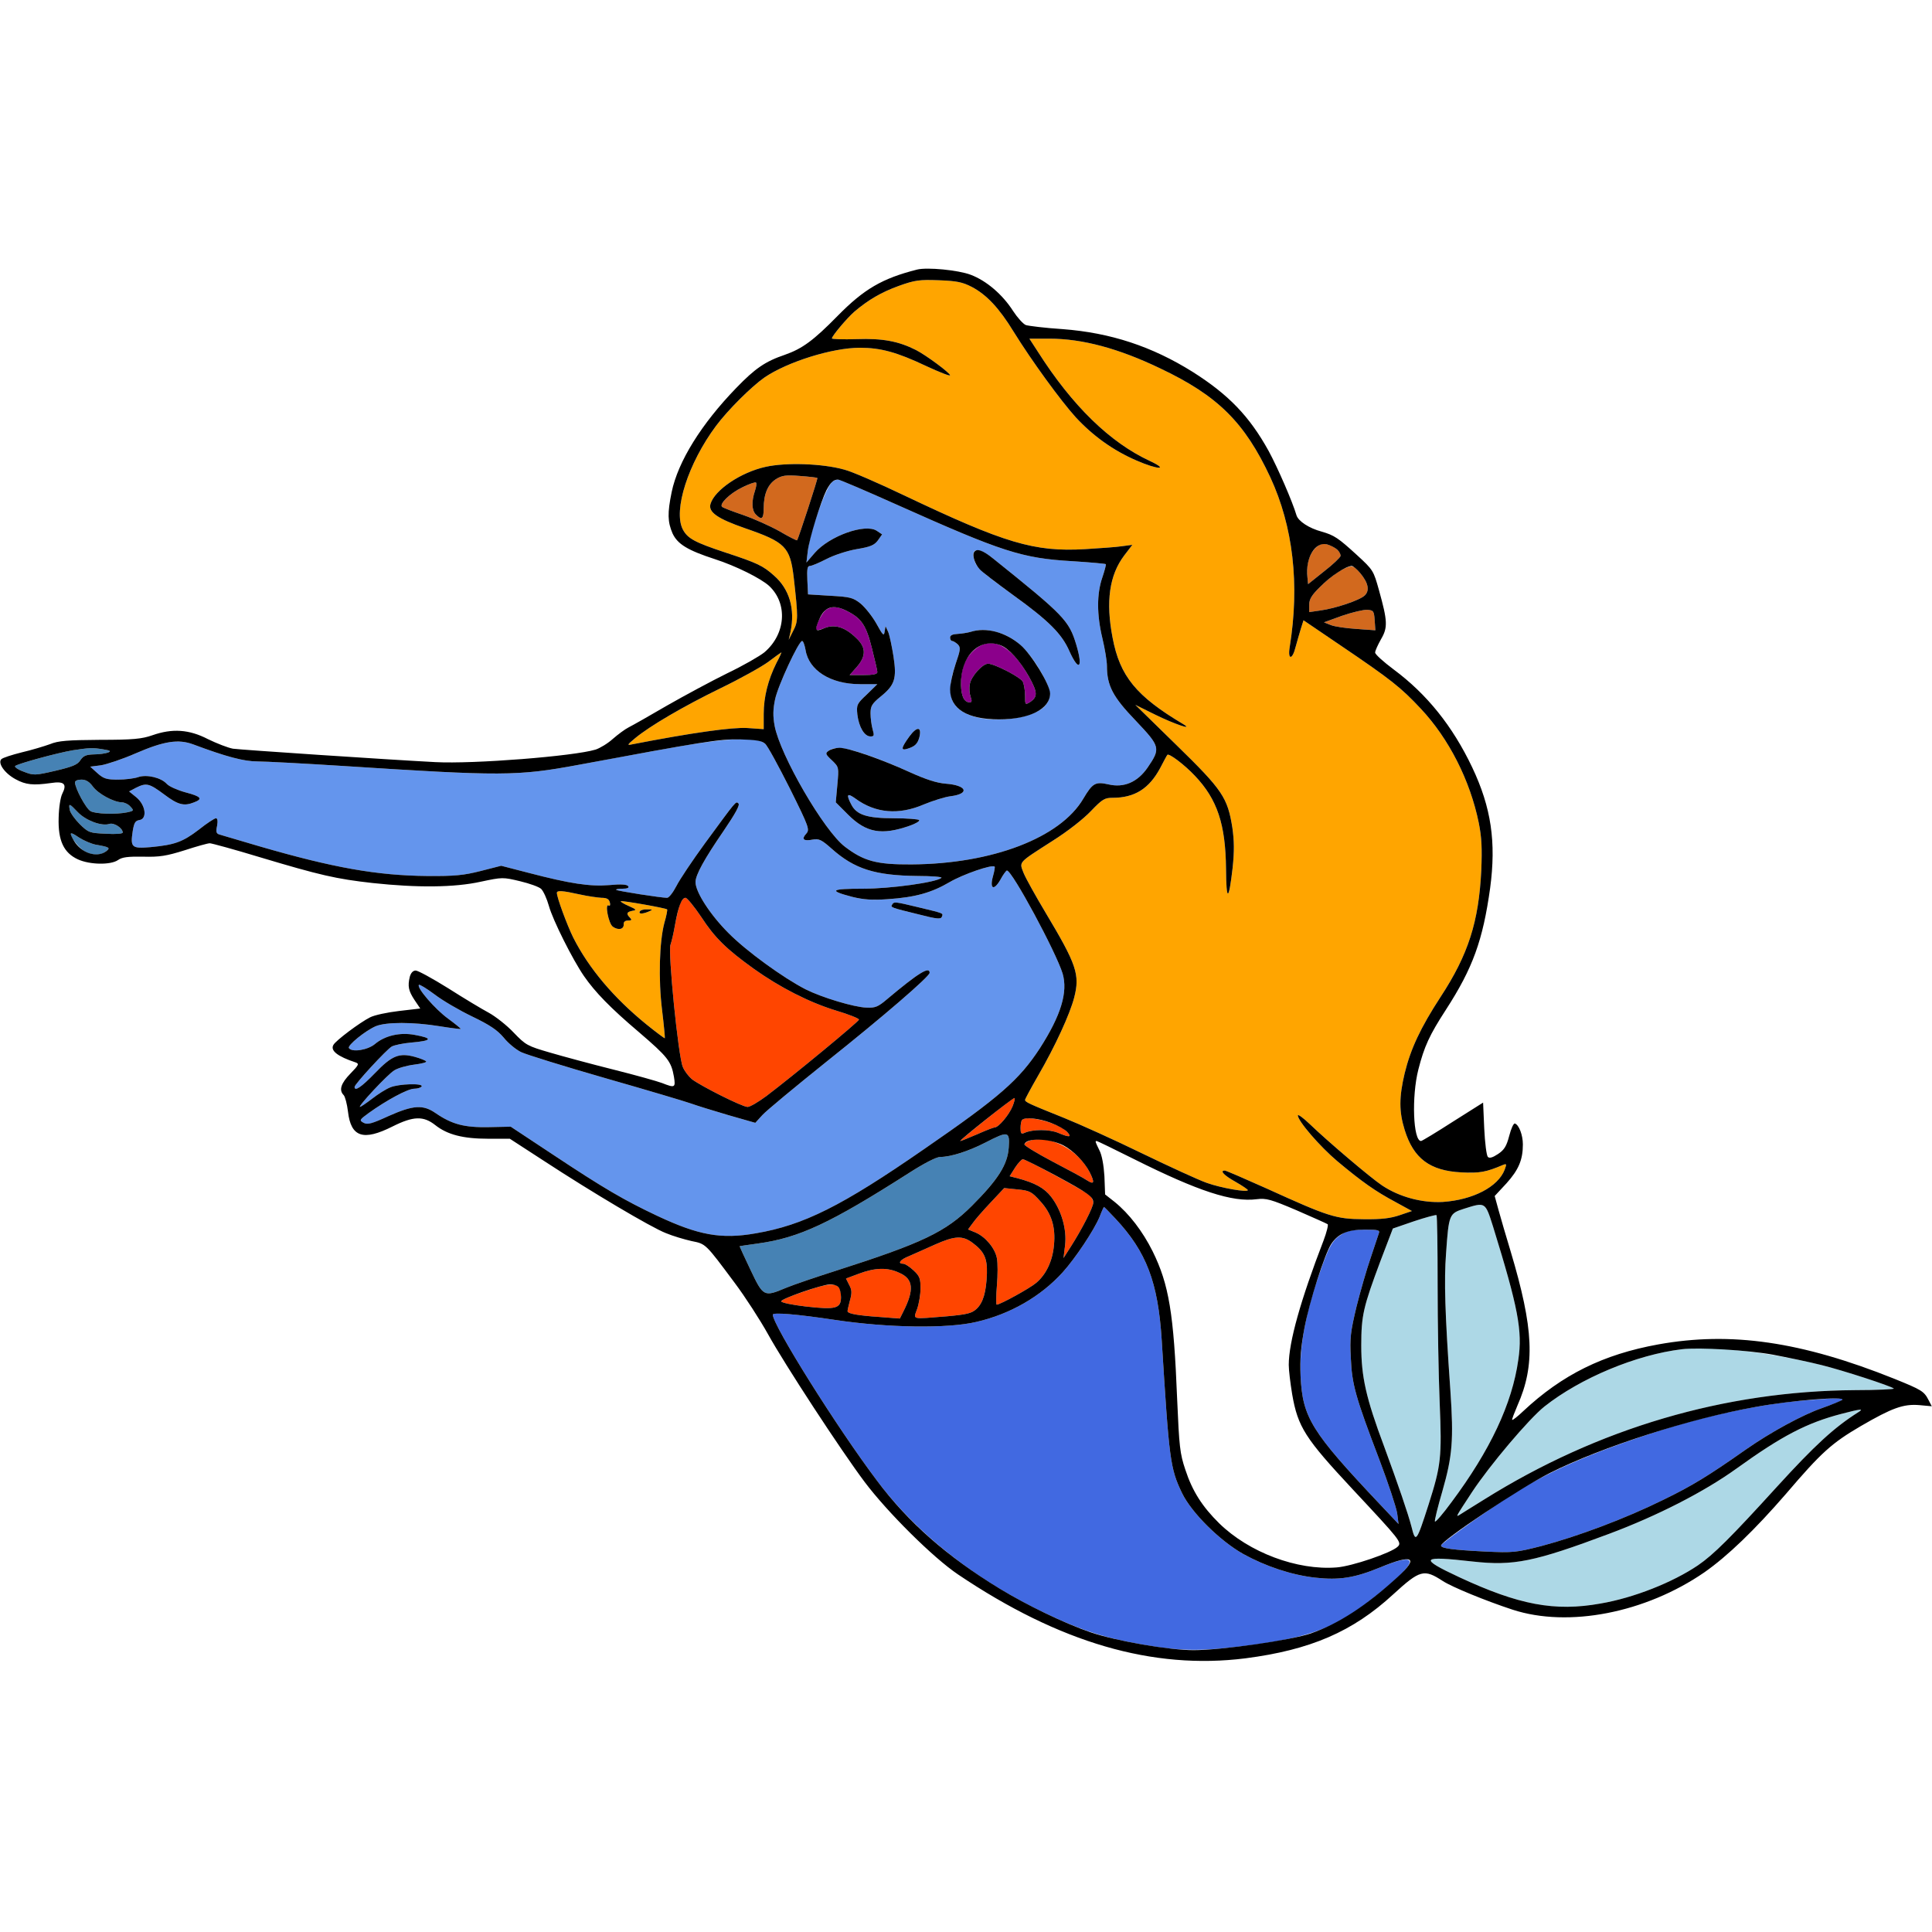 <?xml version="1.0" encoding="utf-8"?>
<!-- Generator: Adobe Illustrator 21.0.0, SVG Export Plug-In . SVG Version: 6.00 Build 0)  -->
<svg version="1.1" baseProfile="tiny"
	 id="svg76" inkscape:version="0.92.2 5c3e80d, 2017-08-06" sodipodi:docname="57 #20700.svg" xmlns:cc="http://creativecommons.org/ns#" xmlns:dc="http://purl.org/dc/elements/1.1/" xmlns:inkscape="http://www.inkscape.org/namespaces/inkscape" xmlns:rdf="http://www.w3.org/1999/02/22-rdf-syntax-ns#" xmlns:sodipodi="http://sodipodi.sourceforge.net/DTD/sodipodi-0.dtd" xmlns:svg="http://www.w3.org/2000/svg"
	 xmlns="http://www.w3.org/2000/svg" xmlns:xlink="http://www.w3.org/1999/xlink" x="0px" y="0px" viewBox="0 0 850 850"
	 xml:space="preserve">
<sodipodi:namedview  bordercolor="#666666" borderopacity="1" gridtolerance="10" guidetolerance="10" id="namedview78" inkscape:current-layer="svg76" inkscape:cx="1008.0212" inkscape:cy="640.11716" inkscape:pageopacity="0" inkscape:pageshadow="2" inkscape:window-height="978" inkscape:window-maximized="1" inkscape:window-width="1920" inkscape:window-x="0" inkscape:window-y="1" inkscape:zoom="0.41647059" objecttolerance="10" pagecolor="#ffffff" showgrid="false">
	</sodipodi:namedview>
<g id="g74" transform="translate(0,0) scale(1,1)">
	<path id="path4" fill="none" d="M0,0h425h425v309.1v309.2l-2.3-3.4c-2.4-3.5-7.8-6.2-27.7-13.4c-39.7-14.5-74.8-16.2-109-5.3
		c-14.5,4.6-28.2,12.9-40.9,24.7c-2.4,2.3-4.6,4-4.8,3.8s0.9-3,2.3-6.3c7.9-17.8,7.2-33.8-3-67.9c-2-6.6-4.4-14.8-5.3-18.1l-1.7-6.2
		l5.2-5.6c5.3-5.9,7.2-10.3,7.2-17.1c0-4.1-1.7-8.6-3.5-9.2c-0.6-0.2-1.7,2.3-2.5,5.4c-1.2,4.6-2.2,6.2-4.9,8
		c-2.4,1.6-3.8,2-4.5,1.3c-0.6-0.6-1.3-6.2-1.6-12.5l-0.5-11.4l-13.3,8.4c-7.3,4.7-13.6,8.5-14,8.5c-3.5,0-4.2-19.6-1.2-31.4
		c2.6-10.2,4.9-15.2,12.1-26.3c11.9-18.4,16.3-30.6,19.5-53.6c2.7-20.2,0.5-35.4-7.9-53.1c-8.6-18.1-19.9-32.2-34.6-43.1
		c-4.4-3.3-8.1-6.6-8.1-7.4s1.2-3.4,2.6-5.9c3-5.1,2.9-7.9-0.9-21.5c-2.4-8.6-2.5-8.9-9.7-15.5c-8.3-7.6-10-8.7-15.5-10.3
		c-5.6-1.5-10.3-4.6-11.1-7.2c-1.8-6.1-8.3-21-12.2-28.2c-8.5-15.4-17.7-24.9-33.5-34.9c-17.9-11.2-36.1-17.2-57.2-18.8
		c-7.7-0.5-15-1.4-16.2-1.8c-1.2-0.5-3.7-3.3-5.6-6.2c-8-12.6-18.3-18.1-33.7-18.2c-16.8-0.2-28.8,5.5-43.5,20.4
		c-10.6,10.8-15.5,14.4-23.2,17.1c-8.6,2.9-13.1,6-21.4,14.6c-15.3,15.8-25.6,32.3-28.4,45.8c-1.9,9.3-1.8,13.1,0.4,18.2
		c2.2,4.7,6.6,7.4,18.6,11.3c9.3,3,20.3,8.5,23.9,11.8c8.3,7.8,7.3,21.2-2.1,29.2c-2.1,1.7-9.4,5.9-16.3,9.2
		c-6.9,3.4-18.8,9.8-26.5,14.2c-7.7,4.5-15.3,8.8-16.9,9.6s-4.7,3.1-7,5.1c-2.2,2-5.7,4.1-7.6,4.7c-9.5,2.9-53.7,6.4-70.5,5.5
		c-21.2-1.1-85.5-5.4-89-5.9c-2.2-0.4-7.1-2.3-11-4.2c-8.5-4.4-15.3-4.7-25.9-1.4c-6.2,2-8.3,2.2-19.5,1.6
		c-6.9-0.3-14.6-0.1-17.1,0.4c-4.5,1-21.1,5.5-26.3,7.1L0,333.8V166.9V0z"/>
	<path id="path6" fill="#FFA500" d="M413,123.3c7.9,0.3,10.4,0.8,14.5,2.9c6.5,3.4,12.1,9.3,18.5,19.8c8,12.9,20.7,30.3,27.3,37.6
		c7.6,8.2,16.5,14.6,26.7,19c9.4,4.1,14.6,4.3,5.9,0.2c-17.5-8.1-34.1-24.2-49.3-48.1l-3.7-5.7h8.8c14.5,0,30.5,4.3,48.8,13.1
		c25.3,12,37.1,23.7,48.4,47.9c10,21.6,13,47,8.5,74.8c-0.9,5.6,1.2,5.6,2.6-0.1c0.6-2.3,1.7-5.9,2.3-8l1.2-3.8l16.5,11.2
		c22,14.9,26.3,18.3,35.1,27.7c12.4,13.2,21.7,31.6,25.5,50.2c1.3,6.5,1.5,11.2,1.1,21c-1.1,22.5-5.7,37-17.9,55.6
		c-8.8,13.5-13.2,22.9-15.8,33.6c-2.5,10.5-2.5,16.9,0,24.9c3.9,12.6,11.1,18,25,18.7c8,0.4,10.8-0.1,18.3-3.3
		c1.6-0.6,1.6-0.4,0.7,2.1c-2.9,7.6-14,13.3-27.2,14.2c-9.2,0.5-19.2-2.2-26.8-7.3c-5.2-3.5-23.8-19.3-31.7-26.9
		c-2.9-2.8-5.3-4.5-5.3-3.9c0,2.5,9.8,13.8,17.4,20.2c10.9,9.1,16.7,13.2,25.5,17.9l7.3,4l-5.3,1.8c-4.1,1.4-8,1.9-15.9,1.8
		c-12.3-0.1-15.2-1-42.7-13.5c-9.6-4.3-17.9-7.9-18.4-7.9c-2.4,0-0.4,2.1,4.6,4.9c3,1.7,5.5,3.4,5.5,3.7c0,1.1-11.7-0.9-18.1-3.2
		c-3.7-1.3-16.5-7.2-28.5-13c-12.1-5.9-27.4-12.8-34.1-15.5c-15.4-6.2-17.3-7-17.3-8c0-0.4,2.6-5.2,5.7-10.6
		c7.6-13.1,14-27.1,15.9-34.4c2.6-10.1,1.1-14.5-12.6-37.4c-4.3-7.2-8.6-14.9-9.6-17.3c-2-5.2-2.8-4.3,12.6-14.2
		c6.7-4.2,13.8-9.8,17-13.2c5-5.2,6-5.8,9.5-5.8c9.7,0,16.1-4,21-13.2c1.5-2.9,2.9-5.5,3.1-5.7c0.7-0.8,7.5,4.3,12.1,9.2
		c9.9,10.4,13.5,21.4,13.7,40.9c0.1,14.7,1.2,14.5,2.9-0.3c0.8-7.5,0.7-12-0.1-17.7c-2.1-13.3-4.3-16.6-24.6-36.4l-18.1-17.7
		l8.7,4.3c8.1,4,17.3,7.2,12.4,4.2c-20.7-12.3-27.9-21.1-31.1-38c-3.1-16-1.4-27.6,5.1-36.2l3.6-4.7l-4.5,0.6
		c-2.5,0.4-9.8,0.9-16.3,1.3c-22.4,1.3-35.3-2.6-79.5-23.6c-11.3-5.4-23.2-10.6-26.5-11.4c-9.6-2.7-25.7-3.2-34.6-1.2
		c-10.9,2.4-22.4,10.2-24.2,16.3c-1.1,3.6,3.1,6.5,15.2,10.7c17.7,6.1,19.8,8.2,21.4,21.6c2,17.7,2,19.3-0.2,23.5l-2,4l0.8-3.5
		c2.1-10.1-0.5-18.9-7.3-24.8c-4.8-4.3-7.3-5.5-21.3-10.1c-13.6-4.5-16.7-6.2-18.8-10.2c-4.3-8.4,2.4-29.1,14.6-45.5
		c5.3-7.1,15.6-17.3,21.3-21.3c10.1-6.9,29.9-13.1,42-13.1c9.1,0,16.2,1.9,29.1,8c5.8,2.7,10.6,4.6,10.6,4.1c0-1-10.5-8.8-15-11.1
		c-7.7-3.9-14.7-5.2-26.1-4.8c-6,0.2-10.9,0-10.9-0.3c0-1.1,6.8-9.1,9.8-11.7c6.2-5.3,12.1-8.7,19.6-11.4
		C402.6,123.2,404.6,123,413,123.3z"/>
	<path id="path8" fill="#D2691E" d="M351.9,209.4c4.1,0.3,7.6,0.7,7.7,0.9c0.3,0.3-8.4,26.8-8.9,27.4c-0.2,0.2-3.7-1.6-7.8-4
		c-4.1-2.3-11.3-5.5-15.9-7.1c-4.7-1.6-8.9-3.2-9.3-3.6c-1.4-1.2,3.3-5.9,8.9-8.6c3-1.5,5.7-2.4,6-2.1c0.4,0.3,0.1,2-0.5,3.8
		c-1.5,4.5-1.4,8.5,0.5,10.3c2.5,2.6,3.4,1.9,3.4-2.8c0-6.2,1.8-10.5,5.4-12.8C344,209.2,345.6,208.9,351.9,209.4z"/>
	<path id="path10" fill="#6495ED" d="M368.7,211c0.7,0,12.4,5,26,11.1c46.3,20.7,54.8,23.5,77.1,24.8c7.9,0.5,14.5,1.1,14.7,1.3
		S486,251,485,254c-2.5,7.2-2.5,16.4,0,26.8c1.1,4.6,2,10,2,12.1c0,8.8,2.6,13.7,12.7,24.2c10.8,11.4,11,12.1,5.2,20.6
		c-4.4,6.4-10.4,9-17.2,7.4c-5.8-1.3-7-0.6-11.1,6.3c-10.1,17.2-40.1,28.7-75.6,28.9c-15.3,0.1-20.9-1.4-29.3-7.8
		c-9.2-7-28.5-40.3-30.9-53.2c-0.8-4.3-0.7-7.3,0.2-11.6c1.2-5.9,10.4-25.7,11.9-25.7c0.5,0,1.1,1.8,1.5,3.9
		c1.4,9,11,15.1,23.9,15.1h7.7l-4.6,4.5c-4.5,4.2-4.6,4.6-4.2,8.9c0.7,5.5,3.1,9.6,5.8,9.6c1.6,0,1.7-0.4,0.9-3.2
		c-0.5-1.8-0.9-4.9-0.9-7c0-3.1,0.6-4.2,4.4-7.3c6.3-5.1,7.2-7.9,5.7-17.7c-0.7-4.4-1.7-9.2-2.3-10.7l-1.2-2.6l-0.4,2.4
		c-0.3,2.1-0.8,1.6-3.6-3.5c-1.8-3.2-4.9-7.1-6.9-8.8c-3.4-2.7-4.6-3-13.5-3.5l-9.7-0.6l-0.3-6.3c-0.2-4.8,0-6.2,1.1-6.2
		c0.8,0,4.1-1.4,7.4-3.1c3.3-1.7,9.1-3.6,13.2-4.3c6-1,7.7-1.7,9.3-3.8l1.9-2.7l-2.4-1.6c-5.1-3.3-20.8,2.3-27.3,9.8l-3.6,4.2
		l0.6-5.1c1.1-9.2,8.2-28.8,11-30.6C367,211.4,368,211,368.7,211z M428.6,246.3c1,3.5,3,5.2,17.4,15.7
		c15.4,11.1,21.2,16.9,24.5,24.5c4.2,9.3,6.1,7.4,3-2.9c-3.2-10.6-5.3-12.8-36.6-37.9C430.6,240.7,426.9,240.9,428.6,246.3z
		 M427,278c-1.4,0.4-4,0.8-5.7,0.9c-2.2,0.1-3.3,0.6-3.3,1.6c0,0.8,0.4,1.5,0.9,1.5s1.6,0.7,2.5,1.5c1.3,1.4,1.2,2.3-1,8.7
		c-4.3,12.9-2.6,19,6.4,22.5c10.1,3.9,28.6,1.4,33.2-4.4c3-3.8,2.5-7-2.5-15.5c-5.1-8.7-10.7-14-17.3-16.2
		C435.3,276.9,431,276.7,427,278z M400.1,324c-3.7,5.1-3.9,6.4-0.8,5.4c3.2-1,4.4-2.1,5.2-5.1C405.6,319.6,403.4,319.5,400.1,324z
		 M364.6,330.3c-1.6,1.1-1.5,1.5,1.4,4.2c3.1,3,3.1,3,2.4,10.8l-0.7,7.7l5.4,5.4c8,8,14.8,9.2,27.1,4.9c2.6-0.9,4.5-2,4.2-2.5
		c-0.3-0.4-5.3-0.8-11.1-0.8c-11.9,0-16.5-1.5-18.8-6.1c-2.3-4.4-1.8-5.2,1.8-2.6c8.8,6.5,19.1,7.4,30.2,2.6
		c3.9-1.6,9.2-3.3,11.8-3.6c8.5-1.1,7.1-4.8-2.1-5.5c-4-0.3-8.7-1.8-16-5.1c-5.6-2.6-14.2-6.1-19.1-7.7
		C371.4,328.7,367.3,328.3,364.6,330.3z"/>
	<path id="path12" fill="#8B008B" d="M452.7,297.7c3.8,6.9,3.9,8.8,0.6,11.1c-2.3,1.4-2.3,1.4-2.3-2.7c0-2.3-0.5-5.1-1-6.2
		c-1.1-2-12.5-7.9-15.3-7.9c-2.4,0-7.4,5.5-8,8.9c-0.4,1.7-0.2,4.2,0.3,5.6c0.7,1.9,0.6,2.5-0.4,2.5c-2.4,0-3.7-2.7-3.8-7.7
		c-0.2-6.7,1.7-11.7,5.8-15.3C436.1,279.4,444.7,283.6,452.7,297.7z"/>
	<path id="path14" fill="#D2691E" d="M583.8,239.5c3.3,0.8,6.4,3.4,6,5.1c-0.2,0.7-3.4,3.8-7.3,6.8l-7,5.6l-0.3-3.2
		c-0.6-5.1,0.7-9.8,3.4-12.5C580.5,239.4,581.7,239,583.8,239.5z"/>
	<path id="path16" fill="#D2691E" d="M598.4,252.1c3.6,4.3,4.3,7.7,2,9.9c-2.2,2.1-12.9,5.7-19.6,6.6l-4.8,0.7v-3.2
		c0-2.5,1.1-4.3,4.9-8c2.6-2.7,6.6-5.8,8.7-7C594.8,248.4,595.4,248.5,598.4,252.1z"/>
	<path id="path18" fill="#8B008B" d="M372.8,268.9c6.3,3.2,8.3,6.3,10.8,16.3c1.3,5.1,2.4,9.9,2.4,10.5c0,0.9-1.9,1.3-6.1,1.3h-6.1
		l3.1-3.5c4.3-4.9,4.2-8.8-0.4-13c-4.9-4.7-9.4-6-13.9-4.1c-2,0.8-3.6,1.1-3.6,0.5c0-2.2,2.9-7.8,4.7-8.8
		C366.3,266.6,368.6,266.8,372.8,268.9z"/>
	<path id="path20" fill="#D2691E" d="M601.5,268.3c2.8,0.2,3,0.5,3.3,4.6l0.3,4.4l-8.3-0.6c-4.6-0.3-9.6-1-11.3-1.7l-3-1.2l8-2.9
		C594.9,269.4,599.9,268.2,601.5,268.3z"/>
	<path id="path22" fill="#FFA500" d="M343.8,287c0.1,0-0.8,2.1-2.2,4.7c-3.7,7.4-5.6,15-5.6,22.4v6.7l-7.2-0.5
		c-6.6-0.4-24,2-50.8,7.2c-2.2,0.5-2.1,0.2,1.4-2.7c6.5-5.4,21.2-14,37.6-22c8.5-4.1,18-9.4,21-11.6
		C341,288.9,343.6,287.1,343.8,287z"/>
	<path id="path24" fill="#6495ED" d="M336.6,327.2c1.1,0.9,5.9,9.8,10.9,19.7c8.5,17.1,8.8,18.1,7.2,19.9c-2.2,2.4-1.2,3.4,2.8,2.6
		c2.8-0.5,3.9,0,8.4,4c10,8.9,19,11.8,37.8,12c6.2,0,10.9,0.4,10.5,0.8c-2.1,2-22.4,4.8-34.5,4.8c-14.3,0-15.4,0.8-4.7,3.6
		c4.9,1.2,8.7,1.5,15.6,1c12-0.8,19.2-2.8,27.2-7.5c5.8-3.4,18.7-7.9,19.8-6.8c0.2,0.1-0.1,2-0.7,4.1c-1.6,5.7,0.3,6.7,3.2,1.7
		c1.2-2.3,2.6-4.1,2.9-4.1c2.3,0,21.6,35.9,24.5,45.3c2.4,8.2-0.7,18.4-10,32.9c-9.1,13.9-17.6,21.4-51,44.4
		c-36.1,25-52.9,33.4-73.9,37c-15.3,2.7-25.2,0.9-43.5-7.7c-14.4-6.8-23.5-12.1-45.5-26.7l-18.9-12.5l-9.7,0.2
		c-10.7,0.2-16.1-1.2-23.4-6.2c-5.5-3.8-9.8-3.5-20.6,1.3c-7.4,3.4-9.3,3.9-11,3c-2-1.1-1.9-1.3,2.2-4.3c7.8-5.6,17.2-10.7,20-10.7
		c1.5,0,3-0.5,3.3-1c0.9-1.5-10-1.2-13.8,0.4c-1.8,0.7-5.3,2.9-8,5c-2.6,2-5,3.6-5.3,3.6c-1.2,0,12.2-14.4,15.1-16.1
		c1.6-1,5.5-2.1,8.7-2.5s5.6-1,5.3-1.4c-0.2-0.4-2.4-1.3-4.9-2c-6.9-1.9-10.1-0.7-17.6,7.1c-6.1,6.3-9,8.2-9,6.1
		c0-1.2,14.2-16.6,16.4-17.8c1.2-0.6,4.9-1.4,8.4-1.7c9.4-0.8,9.9-1.9,1.6-3.4c-6.4-1.2-13,0.3-17.4,4c-3.2,2.7-10.2,3.8-11.5,1.8
		c-0.7-1.2,7.2-7.6,11.8-9.6c4.6-1.9,16.4-1.9,28.1,0c4.9,0.8,9.1,1.3,9.3,1.2c0.1-0.2-2.4-2.2-5.5-4.5c-5.7-4.1-14-13.7-12.9-14.9
		c0.3-0.3,3.4,1.6,6.9,4.2c3.5,2.7,10.9,7,16.5,9.7c7.9,3.8,11.1,6,13.9,9.3c1.9,2.4,5.4,5.3,7.7,6.4s19.1,6.3,37.2,11.5
		c18.2,5.2,35,10.2,37.5,11.1s9.9,3.2,16.4,5.1l11.9,3.4l3.1-3.4c1.7-1.9,14.4-12.4,28.1-23.4c25.1-20,45.5-37.6,45.5-39.2
		c0-3-4.9,0-18.6,11.5c-4.1,3.5-5.3,4-9.3,3.8c-5.4-0.2-19.4-4.4-26.6-8c-9.8-5-26.1-16.8-34-24.8c-8-8-14.5-18-14.5-22.4
		c0-3.2,3.9-10.2,12.4-22.6c5.1-7.5,7.2-11.3,6.5-12c-1.2-1.1-0.7-1.6-14.8,17.6c-5.4,7.4-11.1,15.9-12.5,18.7
		c-1.5,2.9-3.3,5.2-4.1,5.2c-2.6,0-21.9-3-22.4-3.5c-0.2-0.3,1-0.5,2.8-0.5c2.1,0,3-0.4,2.5-1.1c-0.5-0.8-3.1-1-8.3-0.5
		c-8.6,0.7-17.2-0.6-35.6-5.4l-12-3.1l-9,2.3c-7.5,1.9-11.4,2.3-23.5,2.2c-22.1-0.2-41.3-3.6-74-13.1c-8.5-2.5-16.3-4.8-17.3-5.1
		c-1.5-0.4-1.8-1.1-1.2-3.8c0.4-2.2,0.2-3.4-0.5-3.4c-0.6,0-4,2.2-7.5,5c-7.2,5.5-10.7,6.7-21.2,7.7c-8.4,0.7-9,0.2-7.9-7.1
		c0.6-3.6,1.1-4.5,2.9-4.8c3.6-0.5,2.8-6.6-1.3-10l-3.2-2.6l3-1.6c4.6-2.3,5.8-2,12.4,2.9c6.1,4.6,8.7,5.3,13.2,3.5
		c4-1.5,3.1-2.6-3.8-4.4c-3.6-1-7.2-2.6-8.2-3.7c-2.5-2.8-8.9-4.3-12.6-3c-1.7,0.6-5.7,1.1-8.9,1.1c-5,0-6.3-0.4-9-2.8l-3.2-2.9
		l4.7-0.6c2.5-0.4,9.5-2.7,15.4-5.3c12.5-5.4,18.7-6.3,25.2-3.9c14.7,5.5,22.4,7.5,28.3,7.5c3.4,0,20.4,0.9,37.7,2
		c69.7,4.5,76.6,4.5,103.5-0.5c7.7-1.5,24.8-4.6,38-7C319.3,324.6,333,323.9,336.6,327.2z M392.5,398c-0.8,1.2-0.6,1.3,11.7,4.3
		c8.1,2.1,9.8,2.2,10.2,1c0.6-1.6,1-1.4-10.6-4.2C393.8,396.7,393.3,396.6,392.5,398z"/>
	<path id="path26" fill="#4682B4" d="M45.5,329.7c3.1,0.5,3.5,0.8,2,1.4c-1.1,0.4-3.9,0.8-6.2,0.8c-3.4,0.1-4.6,0.6-5.9,2.5
		c-1.2,2-3.4,2.9-11,4.7c-9.1,2.1-9.6,2.1-14,0.4c-2.5-0.9-4.2-2.1-3.7-2.5c1.1-1,18.7-5.8,25.3-6.9C39.2,329,40.8,328.9,45.5,329.7
		z"/>
	<path id="path28" fill="none" d="M1.6,338.8c2,3,8.9,6.4,12.8,6.4c1.7,0,5.3-0.3,8-0.7c5.8-0.9,7.2,0.4,5,4.7
		c-0.8,1.6-1.5,6.1-1.6,10.6c-0.3,10,2.2,15.4,8.5,18.3c5.3,2.4,14.4,2.5,17.6,0.3c1.8-1.3,4.4-1.6,11-1.5
		c7.3,0.2,10.3-0.3,18.3-2.8c5.2-1.7,10.2-3.1,11.1-3.1c0.8,0,10.7,2.7,21.9,6.1c26.7,8,33.7,9.6,49.8,11.4
		c19.5,2.1,35.9,2,47.6-0.6c9.4-2,9.7-2,17.2-0.2c4.2,1,8.4,2.5,9.3,3.4c1,1,2.5,4.3,3.4,7.5c1.7,6.2,10.5,23.7,15.4,30.8
		c4.9,7.1,11.7,14.1,24.2,24.7c12.7,10.9,14.2,12.8,15.4,19.6c0.8,4.9,0.4,5-5.2,2.8c-2.1-0.8-11.7-3.5-21.3-5.9s-22.2-5.8-28-7.5
		c-10-2.9-10.7-3.3-16-8.8c-3-3.2-8-7.1-10.9-8.7c-3-1.6-11-6.4-17.9-10.8c-6.9-4.3-13.3-7.8-14.3-7.8c-1.2,0-2.1,1-2.6,2.7
		c-1,4.2-0.6,6.2,2.1,10.3l2.5,3.7l-9.4,1.1c-5.1,0.6-10.8,1.8-12.7,2.8c-4.4,2.2-15.1,10.2-16.1,12.1c-1.5,2.5,1.8,5.1,9.7,7.7
		c1.7,0.6,1.5,1.1-2.2,4.9c-4.2,4.3-5.2,7.3-3,9.5c0.6,0.6,1.5,3.9,1.9,7.3c1.3,11.2,6.7,13,19.6,6.5c9.2-4.6,13.6-4.7,18.8-0.6
		c5.3,4.2,12.2,6,23.3,6h9.5l15.1,9.8c21.1,13.8,46.9,29.1,53.5,31.7c3.1,1.3,8.2,2.8,11.3,3.5c6.4,1.3,6,0.9,19.1,18.5
		c4.5,6,11.1,16.2,14.6,22.5c7.3,13.2,32,51,42.5,65c10,13.3,30.1,33.3,41.1,40.7c44.7,30.1,85.7,42,126.4,36.9
		c28.6-3.7,47.2-11.7,65-28.1c11.9-10.9,13.6-11.3,21.9-5.9c4,2.6,18.8,8.7,30.7,12.6c24.6,8,58.4,1.4,84.3-16.4
		c10.3-7.2,22.2-18.7,35.9-34.5c6.2-7.3,13.7-15.5,16.5-18.3c5.5-5.3,24.4-16.9,31.8-19.5c4.3-1.5,11.6-2,14.4-0.9
		c1.4,0.6,1.6,11.7,1.6,116V850H425H0V593.3C0,360,0.1,336.8,1.6,338.8z"/>
	<path id="path30" fill="#4682B4" d="M35.8,343c2,0,3.5,0.9,5.1,3.1c2.4,3.2,9.1,6.8,12.7,6.9c1.1,0,2.9,0.8,3.8,1.9
		c1.6,1.7,1.5,1.9-1.5,2.5c-4.9,1-13.8,0.7-16-0.5c-2-1-6.9-10.1-6.9-12.7C33,343.5,34.2,343,35.8,343z"/>
	<path id="path32" fill="#4682B4" d="M34.3,357.4c3.5,3.6,10.4,6.2,13.8,5.1c2-0.7,5.9,1.8,5.9,3.8c0,0.5-3.1,0.8-7.5,0.5
		c-7.1-0.3-7.6-0.5-11.4-4.2c-2.1-2.1-4.1-4.9-4.4-6.2C30.1,353.2,30.5,353.4,34.3,357.4z"/>
	<path id="path34" fill="#4682B4" d="M34.8,368.5c2,1.3,5.3,2.7,7.2,3.1c6.3,1.1,6.7,1.4,4.6,3c-2.6,1.9-6.1,1.8-9.6-0.2
		c-2.4-1.5-6-6.1-6-7.8C31,366.2,32.7,367.1,34.8,368.5z"/>
	<path id="path36" fill="#FFA500" d="M255,393.5c3.6,0.8,7.9,1.4,9.6,1.5c2.3,0,3.3,0.5,3.7,2c0.3,1.1,0.1,1.7-0.5,1.4
		c-1.8-1.2-0.1,7.9,1.8,9.3c2.4,1.7,4.9,1.2,4.8-1c-0.1-1.1,0.6-1.7,1.9-1.7c1.6,0,1.8-0.3,0.9-1.2c-1.8-1.8-1.5-2.6,1.1-3.1
		c1.9-0.3,1.7-0.6-1.7-2.1c-2.1-0.9-3.7-1.9-3.5-2.1c0.5-0.4,19.8,3,20.4,3.6c0.2,0.2-0.3,2.9-1.2,5.9c-2.2,8.3-2.7,24.8-1,38.5
		c0.8,6.6,1.3,12.1,1.2,12.3c-0.1,0.1-3.8-2.6-8.1-6.1c-14.4-11.7-25.3-24.6-32.2-38.2c-2.7-5.5-7.2-17.6-7.2-19.7
		C245,391.7,247.4,391.8,255,393.5z M284.8,400.1c-1.5-0.1-3,0.3-3.3,0.9c-0.7,1.2,1.2,1.2,4,0C287.3,400.2,287.2,400.1,284.8,400.1
		z"/>
	<path id="path38" fill="#FF4500" d="M301.6,395c0.7,0,3.8,3.8,6.9,8.4c6,9.2,11,14.1,23.1,22.8c11.5,8.2,24.4,14.8,36.2,18.4
		c5.7,1.7,10.2,3.5,10.1,4c-0.1,0.9-28.7,24.5-40.7,33.6c-3.5,2.6-7.2,4.8-8.3,4.8c-2.3,0-20.4-9.1-24.5-12.2
		c-1.4-1.2-3.3-3.6-4-5.4c-2-4.7-6.6-50.7-5.4-53.8c0.5-1.3,1.4-5.3,2-8.8c0.6-3.4,1.6-7.5,2.2-9.1C299.8,396.2,300.8,395,301.6,395
		z"/>
	<path id="path40" fill="#FF4500" d="M446.3,483.1c0.4-0.1,0,1.6-0.8,3.6c-1.6,3.9-6.2,9.3-7.8,9.3c-0.5,0-3.9,1.3-7.7,3
		c-3.8,1.6-7.1,3-7.5,3s4.7-4.2,11.2-9.4C440.2,487.4,445.8,483.1,446.3,483.1z"/>
	<path id="path42" fill="#FF4500" d="M469.5,498c2.2,2.4,1,2.5-4,0.4c-3.8-1.6-11.2-1.6-14.7,0c-1.5,0.7-1.8,0.3-1.8-2.1
		c0-1.6,0.3-3.3,0.7-3.6C451.9,490.4,466.1,494.2,469.5,498z"/>
	<path id="path44" fill="#4682B4" d="M443.8,504.9c-0.5,7.5-4.7,14.1-16.2,25.6C416.1,542,405.8,546.9,368,559
		c-9.1,2.9-19.1,6.3-22.2,7.6c-9.7,4.1-10,3.9-15.6-7.9c-2.7-5.6-4.8-10.3-4.8-10.4c0.1-0.1,3.7-0.6,8-1.2
		c18.2-2.5,31.8-8.9,66.3-30.9c7-4.5,12.3-7.2,14-7.2c4.6,0,12.4-2.5,19.8-6.3C443.6,497.5,444.3,497.6,443.8,504.9z"/>
	<path id="path46" fill="#FF4500" d="M479.4,515.7c2.3,4.6,2,5.6-1,3.7c-1.4-1-8.3-4.7-15.2-8.3c-7-3.7-12.6-7.1-12.5-7.6
		c0.1-0.6,1.2-1.3,2.5-1.7C461.8,499.2,474.4,505.8,479.4,515.7z"/>
	<path id="path48" fill="none" d="M499,510c28.2,14.1,43.2,19,53.9,17.6c4.2-0.5,6.1,0,17.6,4.9c7.1,3.1,13.2,5.8,13.6,6.1
		c0.4,0.2-0.4,3.5-1.8,7.2C572.2,572,567,590.5,567,600.5c0,2.3,0.7,8.1,1.5,12.9c2.5,14.5,5.8,19.5,26.5,41.7
		c10,10.7,18.9,20.4,19.7,21.7c2.2,3.2,1,4.2-10.6,8.7c-11.4,4.4-19.4,5.2-30.7,3.2c-25.2-4.6-44.7-20.4-51.9-42.1
		c-2.4-7.1-2.7-10.2-3.6-31c-1.5-37.8-3.6-50.5-10.8-65.1c-4.4-8.8-10.3-16.5-16.7-21.7l-4.2-3.3l-0.3-8c-0.3-4.9-1.1-9.3-2.2-11.4
		c-0.9-1.9-1.7-3.6-1.7-3.8C482,501.6,483.7,502.3,499,510z"/>
	<path id="path50" fill="#FF4500" d="M450,510c1.4,0,27.1,13.9,29.3,15.8c0.9,0.8,1.7,2.3,1.7,3.3c0,2-5.1,11.9-9.9,19.4l-3.2,5
		l0.7-5.7c0.8-7-1.6-15.3-6.1-21.2c-3-3.9-7.1-6.2-15.1-8.3l-3.2-0.8l2.4-3.8C447.9,511.7,449.5,510,450,510z"/>
	<path id="path52" fill="#FF4500" d="M441.8,522.7l5.9,0.6c5.3,0.5,6.2,1,9.9,5.1c5,5.4,6.9,11.4,6.1,19.4
		c-0.6,6.9-3.4,12.9-7.8,16.6c-2.8,2.4-15.9,9.6-17.4,9.6c-0.3,0-0.3-3.8,0.1-8.4s0.4-10,0-12c-0.8-4.4-5-9.4-9.3-11.3l-3.4-1.4
		l2-2.7c1-1.5,4.6-5.6,7.9-9.1L441.8,522.7z"/>
	<path id="path54" fill="#ADD8E6" d="M656.9,539.7c11,35.6,13,45.8,11.1,58.5c-2.7,19.4-12.4,39.9-29.4,62.7c-3.8,5.2-7.1,9-7.3,8.5
		s1.3-6.6,3.3-13.4c4.4-15.4,5-22.4,3.5-44.3c-2.4-34-2.8-48.4-1.9-60.2c1.2-17.3,1.4-17.6,7.9-19.7
		C653.6,528.8,653.4,528.7,656.9,539.7z"/>
	<path id="path56" fill="#4169E1" d="M485.7,531c0.1,0,2.4,2.3,5,5.1c13.7,14.6,18.8,28.1,20.4,53.4c3.3,53,3.7,56.5,9,67.5
		c4.2,8.6,16.6,20.9,26.9,26.7c9.8,5.4,21.1,9.2,31.6,10.4c10.7,1.2,17.4,0.1,28.6-4.5c18.7-7.7,17.1-2.3-4.1,14.3
		c-15.5,12.1-26.6,16.3-51.4,19.7c-22.5,3-31.7,3-49.2-0.1c-16.2-2.8-26.7-6.2-41.9-13.4c-30.9-14.6-57-35-74.7-58.6
		C368.3,628.2,340,583,340,578.4c0-1.1,10.7-0.2,27.3,2.3c23.3,3.5,49.5,3.9,62.2,0.9c14.9-3.4,28.4-11.2,38-21.8
		c5.6-6.2,13.8-18.5,16.3-24.5C484.7,532.9,485.6,531,485.7,531z"/>
	<path id="path58" fill="#ADD8E6" d="M632,534.6c0.3,0.3,0.5,14.1,0.5,30.7c0,16.6,0.4,39.9,0.9,51.8c1,24.2,0.6,27.6-4.9,44.9
		c-5.3,16.5-5.7,17-7.5,9.7c-1.5-5.8-5.9-18.6-12-35.2c-8.1-21.6-10.1-30.9-10.1-44.5c0-13.3,0.9-17,8.4-37.1l5.5-14.4l9.3-3.2
		C627.2,535.6,631.7,534.4,632,534.6z"/>
	<path id="path60" fill="#4169E1" d="M600.4,541c6.1,0,6.8,0.2,6.2,1.7c-0.3,1-1.9,5.8-3.6,10.8c-1.7,4.9-4.5,14.6-6.2,21.4
		c-2.6,10.9-3,13.8-2.5,22.5c0.5,11.7,2,17.1,12.6,44.9c3.9,10.3,7.4,20.9,7.8,23.5l0.6,4.7l-8.5-9c-29.9-31.7-33.7-37.8-34.6-56
		c-0.6-12.5,2.1-27.2,7.9-44c4.5-13.2,6.1-16,10.4-18.6C592.6,541.5,595.4,541,600.4,541z"/>
	<path id="path62" fill="#FF4500" d="M427.9,546.8c5.1,3.8,6.5,6.8,6.3,13.5c-0.3,8.3-1.7,12.9-4.6,15.6c-2.1,1.9-4.1,2.4-12.8,3.2
		c-16.2,1.3-15,1.6-13.3-3.2c0.8-2.3,1.5-6.4,1.5-9.1c0-4.3-0.4-5.4-3.1-7.9c-1.7-1.6-3.7-2.9-4.5-2.9c-2.7,0-1.4-1.8,2.4-3.3
		c2-0.9,7.3-3.2,11.7-5.2C420.1,543.7,423.5,543.5,427.9,546.8z"/>
	<path id="path64" fill="#FF4500" d="M395.7,560c6.2,2.7,6.6,7.5,1.6,17.3l-1.4,2.8l-9.1-0.7c-9-0.6-13.6-1.4-13.9-2.4
		c-0.1-0.3,0.4-2.4,1-4.7c1-3.5,0.9-4.8-0.3-7l-1.4-2.8l5.6-2.1C385,557.7,390.4,557.5,395.7,560z"/>
	<path id="path66" fill="#FF4500" d="M370,570.7c0,5-2.3,5.6-15.5,4.1c-6-0.7-10.9-1.7-10.8-2.3c0.1-0.5,4.3-2.4,9.5-4.1
		C367,563.6,370,564,370,570.7z"/>
	<path id="path68" fill="#ADD8E6" d="M801.5,600.6c9.6,2.4,30.2,9.1,31.7,10.3c0.4,0.3-7.3,0.7-17,0.7
		c-57.5,0.4-113,16.7-163.2,48.1c-5.2,3.2-10.1,6.3-10.9,6.8c-1.7,1-1.7,1,5.5-10c7.7-11.7,25.1-32.3,31.9-37.7
		c15.8-12.5,40.4-22.8,60.5-25.2C753.1,592,778.4,594.9,801.5,600.6z"/>
	<path id="path70" fill="#4169E1" d="M801.6,619.5c-8.4,2.9-22.4,10.5-33.3,18.1c-16.8,11.8-23.8,16.1-36.8,22.4
		c-16.4,8.1-37.2,15.9-53.4,20.2c-11,2.8-12.3,3-24.9,2.4c-14.1-0.7-19.2-1.4-19.2-2.6c0-0.9,15.1-11.8,29-21
		c16.9-11.1,36.5-19.7,66.7-29.4c21.7-7,46.2-12.1,64.7-13.5C814.3,614.5,814.9,614.8,801.6,619.5z"/>
	<path id="path72" fill="#ADD8E6" d="M817.6,621.3c-10.6,6.7-19,14.4-35.8,32.8c-20.2,22.2-27.9,29.9-34.8,34.6
		c-11.1,7.5-28.2,14.3-42.9,16.8c-20.1,3.6-35.9,0.6-62.1-11.6c-18-8.4-17-9.5,5.9-6.9c18,2,27,0.2,60.1-12.2
		c21.1-7.9,41.7-18.4,56-28.7c20-14.4,30.9-20.1,46.3-24.1C818.7,619.8,820.2,619.7,817.6,621.3z"/>
	<path d="M427.1,120.9c6.9,2.6,14,8.7,18.6,15.9c1.9,2.9,4.4,5.7,5.6,6.2c1.2,0.4,8.5,1.3,16.2,1.8c21.1,1.6,39.3,7.6,57.2,18.8
		c15.8,10,25,19.5,33.5,34.9c3.9,7.2,10.4,22.1,12.2,28.2c0.8,2.6,5.5,5.7,11.1,7.2c5.5,1.6,7.2,2.7,15.5,10.3
		c7.2,6.6,7.3,6.9,9.7,15.5c3.8,13.6,3.9,16.4,0.9,21.5c-1.4,2.5-2.6,5.1-2.6,5.9s3.7,4.1,8.1,7.4c14.7,10.9,26,25,34.6,43.1
		c8.4,17.7,10.6,32.9,7.9,53.1c-3.2,23-7.6,35.2-19.5,53.6c-7.2,11.1-9.5,16.1-12.1,26.3c-3,11.8-2.3,31.4,1.2,31.4
		c0.4,0,6.7-3.8,14-8.5l13.3-8.4l0.5,11.4c0.3,6.3,1,11.9,1.6,12.5c0.7,0.7,2.1,0.3,4.5-1.3c2.7-1.8,3.7-3.4,4.9-8
		c0.8-3.1,1.9-5.6,2.5-5.4c1.8,0.6,3.5,5.1,3.5,9.2c0,6.8-1.9,11.2-7.2,17.1l-5.2,5.6l1.7,6.2c0.9,3.3,3.3,11.5,5.3,18.1
		c10.2,34.1,10.9,50.1,3,67.9c-1.4,3.3-2.5,6.1-2.3,6.3s2.4-1.5,4.8-3.8c17.2-16.1,35.2-25,59.4-29.4c32-5.8,63-1.3,103.9,15.1
		c12.1,4.9,13.1,5.5,15.1,9.4l1.4,2.7l-5.4-0.5c-7.1-0.6-12,1.2-25.8,9.2c-12.8,7.5-17.3,11.5-33,29.9
		c-13.7,15.8-25.6,27.3-35.9,34.5c-25.9,17.8-59.7,24.4-84.3,16.4c-11.9-3.9-26.7-10-30.7-12.6c-8.3-5.4-10-5-21.9,5.9
		c-17.8,16.4-36.4,24.4-65,28.1c-40.7,5.1-81.7-6.8-126.4-36.9c-11-7.4-31.1-27.4-41.1-40.7c-10.5-14-35.2-51.8-42.5-65
		c-3.5-6.3-10.1-16.5-14.6-22.5c-13.1-17.6-12.7-17.2-19.1-18.5c-3.1-0.7-8.2-2.2-11.3-3.5c-6.6-2.6-32.4-17.9-53.5-31.7l-15.1-9.8
		h-9.5c-11.1,0-18-1.8-23.3-6c-5.2-4.1-9.6-4-18.8,0.6c-12.9,6.5-18.3,4.7-19.6-6.5c-0.4-3.4-1.3-6.7-1.9-7.3
		c-2.2-2.2-1.2-5.2,3-9.5c3.7-3.8,3.9-4.3,2.2-4.9c-7.9-2.6-11.2-5.2-9.7-7.7c1-1.9,11.7-9.9,16.1-12.1c1.9-1,7.6-2.2,12.7-2.8
		l9.4-1.1l-2.5-3.7c-2.7-4.1-3.1-6.1-2.1-10.3c0.5-1.7,1.4-2.7,2.6-2.7c1,0,7.4,3.5,14.3,7.8c6.9,4.4,14.9,9.2,17.9,10.8
		c2.9,1.6,7.9,5.5,10.9,8.7c5.3,5.5,6,5.9,16,8.8c5.8,1.7,18.4,5.1,28,7.5s19.2,5.1,21.3,5.9c5.6,2.2,6,2.1,5.2-2.8
		c-1.2-6.8-2.7-8.7-15.4-19.6c-12.5-10.6-19.3-17.6-24.2-24.7c-4.9-7.1-13.7-24.6-15.4-30.8c-0.9-3.2-2.4-6.5-3.4-7.5
		c-0.9-0.9-5.1-2.4-9.3-3.4c-7.5-1.8-7.8-1.8-17.2,0.2c-11.7,2.6-28.1,2.7-47.6,0.6c-16.1-1.8-23.1-3.4-49.8-11.4
		c-11.2-3.4-21.1-6.1-21.9-6.1c-0.9,0-5.9,1.4-11.1,3.1c-8,2.5-11,3-18.3,2.8c-6.6-0.1-9.2,0.2-11,1.5c-3.2,2.2-12.3,2.1-17.6-0.3
		c-6.3-2.9-8.8-8.3-8.5-18.3c0.1-4.5,0.8-9,1.6-10.6c2.2-4.3,0.8-5.6-5-4.7c-7.8,1.1-11.1,0.8-15.6-1.7c-4.8-2.6-7.9-7.1-6.2-8.8
		c0.6-0.6,4.6-1.9,9-3c4.3-1,9.9-2.7,12.4-3.6c3.6-1.5,7.8-1.8,22-1.9c14.6,0,18.4-0.4,23-2c8.8-3.1,16.2-2.6,24.5,1.7
		c3.9,1.9,8.8,3.8,11,4.2c3.5,0.5,67.8,4.8,89,5.9c16.8,0.9,61-2.6,70.5-5.5c1.9-0.6,5.4-2.7,7.6-4.7c2.3-2,5.4-4.3,7-5.1
		s9.2-5.1,16.9-9.6c7.7-4.4,19.6-10.8,26.5-14.2c6.9-3.3,14.2-7.5,16.3-9.2c9.4-8,10.4-21.4,2.1-29.2c-3.6-3.3-14.6-8.8-23.9-11.8
		c-12-3.9-16.4-6.6-18.6-11.3c-2.2-5.1-2.3-8.9-0.4-18.2c2.8-13.5,13.1-30,28.4-45.8c8.3-8.6,12.8-11.7,21.4-14.6
		c7.7-2.7,12.6-6.3,23.2-17.1c11.6-11.8,19.6-16.5,35-20.4C407.9,117.5,421.6,118.8,427.1,120.9z M413,123.3
		c-8.4-0.3-10.4-0.1-17.6,2.5c-7.5,2.7-13.4,6.1-19.6,11.4c-3,2.6-9.8,10.6-9.8,11.7c0,0.3,4.9,0.5,10.9,0.3
		c11.4-0.4,18.4,0.9,26.1,4.8c4.5,2.3,15,10.1,15,11.1c0,0.5-4.8-1.4-10.6-4.1c-12.9-6.1-20-8-29.1-8c-12.1,0-31.9,6.2-42,13.1
		c-5.7,4-16,14.2-21.3,21.3c-12.2,16.4-18.9,37.1-14.6,45.5c2.1,4,5.2,5.7,18.8,10.2c14,4.6,16.5,5.8,21.3,10.1
		c6.8,5.9,9.4,14.7,7.3,24.8l-0.8,3.5l2-4c2.2-4.2,2.2-5.8,0.2-23.5c-1.6-13.4-3.7-15.5-21.4-21.6c-12.1-4.2-16.3-7.1-15.2-10.7
		c1.8-6.1,13.3-13.9,24.2-16.3c8.9-2,25-1.5,34.6,1.2c3.3,0.8,15.2,6,26.5,11.4c44.2,21,57.1,24.9,79.5,23.6
		c6.5-0.4,13.8-0.9,16.3-1.3l4.5-0.6l-3.6,4.7c-6.5,8.6-8.2,20.2-5.1,36.2c3.2,16.9,10.4,25.7,31.1,38c4.9,3-4.3-0.2-12.4-4.2
		l-8.7-4.3l18.1,17.7c20.3,19.8,22.5,23.1,24.6,36.4c0.8,5.7,0.9,10.2,0.1,17.7c-1.7,14.8-2.8,15-2.9,0.3
		c-0.2-19.5-3.8-30.5-13.7-40.9c-4.6-4.9-11.4-10-12.1-9.2c-0.2,0.2-1.6,2.8-3.1,5.7c-4.9,9.2-11.3,13.2-21,13.2
		c-3.5,0-4.5,0.6-9.5,5.8c-3.2,3.4-10.3,9-17,13.2c-15.4,9.9-14.6,9-12.6,14.2c1,2.4,5.3,10.1,9.6,17.3
		c13.7,22.9,15.2,27.3,12.6,37.4c-1.9,7.3-8.3,21.3-15.9,34.4c-3.1,5.4-5.7,10.2-5.7,10.6c0,1,1.9,1.8,17.3,8
		c6.7,2.7,22,9.6,34.1,15.5c12,5.8,24.8,11.7,28.5,13c6.4,2.3,18.1,4.3,18.1,3.2c0-0.3-2.5-2-5.5-3.7c-5-2.8-7-4.9-4.6-4.9
		c0.5,0,8.8,3.6,18.4,7.9c27.5,12.5,30.4,13.4,42.7,13.5c7.9,0.1,11.8-0.4,15.9-1.8l5.3-1.8l-7.3-4c-8.8-4.7-14.6-8.8-25.5-17.9
		c-7.6-6.4-17.4-17.7-17.4-20.2c0-0.6,2.4,1.1,5.3,3.9c7.9,7.6,26.5,23.4,31.7,26.9c7.6,5.1,17.6,7.8,26.8,7.3
		c13.2-0.9,24.3-6.6,27.2-14.2c0.9-2.5,0.9-2.7-0.7-2.1c-7.5,3.2-10.3,3.7-18.3,3.3c-13.9-0.7-21.1-6.1-25-18.7
		c-2.5-8-2.5-14.4,0-24.9c2.6-10.7,7-20.1,15.8-33.6c12.2-18.6,16.8-33.1,17.9-55.6c0.4-9.8,0.2-14.5-1.1-21
		c-3.8-18.6-13.1-37-25.5-50.2c-8.8-9.4-13.1-12.8-35.1-27.7l-16.5-11.2l-1.2,3.8c-0.6,2.1-1.7,5.7-2.3,8c-1.4,5.7-3.5,5.7-2.6,0.1
		c4.5-27.8,1.5-53.2-8.5-74.8c-11.3-24.2-23.1-35.9-48.4-47.9c-18.3-8.8-34.3-13.1-48.8-13.1h-8.8l3.7,5.7
		c15.2,23.9,31.8,40,49.3,48.1c8.7,4.1,3.5,3.9-5.9-0.2c-10.2-4.4-19.1-10.8-26.7-19c-6.6-7.3-19.3-24.7-27.3-37.6
		c-6.4-10.5-12-16.4-18.5-19.8C423.4,124.1,420.9,123.6,413,123.3z M351.9,209.4c-6.3-0.5-7.9-0.2-10.5,1.4
		c-3.6,2.3-5.4,6.6-5.4,12.8c0,4.7-0.9,5.4-3.4,2.8c-1.9-1.8-2-5.8-0.5-10.3c0.6-1.8,0.9-3.5,0.5-3.8c-0.3-0.3-3,0.6-6,2.1
		c-5.6,2.7-10.3,7.4-8.9,8.6c0.4,0.4,4.6,2,9.3,3.6c4.6,1.6,11.8,4.8,15.9,7.1c4.1,2.4,7.6,4.2,7.8,4c0.5-0.6,9.2-27.1,8.9-27.4
		C359.5,210.1,356,209.7,351.9,209.4z M368.7,211c-2,0-3.3,1.3-5.1,4.7c-2.5,5-7.5,21.1-8.2,26.7l-0.6,5.1l3.6-4.2
		c6.5-7.5,22.2-13.1,27.3-9.8l2.4,1.6l-1.9,2.7c-1.6,2.1-3.3,2.8-9.3,3.8c-4.1,0.7-9.9,2.6-13.2,4.3c-3.3,1.7-6.6,3.1-7.4,3.1
		c-1.1,0-1.3,1.4-1.1,6.2l0.3,6.3l9.7,0.6c8.9,0.5,10.1,0.8,13.5,3.5c2,1.7,5.1,5.6,6.9,8.8c2.8,5.1,3.3,5.6,3.6,3.5l0.4-2.4
		l1.2,2.6c0.6,1.5,1.6,6.3,2.3,10.7c1.5,9.8,0.6,12.6-5.7,17.7c-3.8,3.1-4.4,4.2-4.4,7.3c0,2.1,0.4,5.2,0.9,7
		c0.8,2.8,0.7,3.2-0.9,3.2c-2.7,0-5.1-4.1-5.8-9.6c-0.4-4.3-0.3-4.7,4.2-8.9l4.6-4.5h-7.7c-12.9,0-22.5-6.1-23.9-15.1
		c-0.4-2.1-1-3.9-1.5-3.9c-1.5,0-10.7,19.8-11.9,25.7c-0.9,4.3-1,7.3-0.2,11.6c2.4,12.9,21.7,46.2,30.9,53.2
		c8.4,6.4,14,7.9,29.3,7.8c35.5-0.2,65.5-11.7,75.6-28.9c4.1-6.9,5.3-7.6,11.1-6.3c6.8,1.6,12.8-1,17.2-7.4
		c5.8-8.5,5.6-9.2-5.2-20.6c-10.1-10.5-12.7-15.4-12.7-24.2c0-2.1-0.9-7.5-2-12.1c-2.5-10.4-2.5-19.6,0-26.8c1-3,1.7-5.6,1.5-5.8
		s-6.8-0.8-14.7-1.3c-22.3-1.3-30.8-4.1-77.1-24.8C381.1,216,369.4,211,368.7,211z M583.8,239.5c-5.2-1.3-9.5,5.9-8.6,14.3l0.3,3.2
		l7-5.6c3.9-3,7.1-6.1,7.3-6.8c0.1-0.7-0.5-1.9-1.5-2.8S585.3,239.9,583.8,239.5z M594.7,249c-2.6,0.1-9.3,4.5-13.8,9.1
		c-3.8,3.7-4.9,5.5-4.9,8v3.2l4.8-0.7c6.7-0.9,17.4-4.5,19.6-6.6c2.3-2.2,1.6-5.6-2-9.9C597,250.4,595.3,249,594.7,249z
		 M360.4,272.6c-2.1,4.9-1.8,5.5,2.2,3.8c4.5-1.9,9-0.6,13.9,4.1c4.6,4.2,4.7,8.1,0.4,13l-3.1,3.5h6.1c4.2,0,6.1-0.4,6.1-1.3
		c0-0.6-1.1-5.4-2.4-10.5c-2.5-10-4.5-13.1-10.8-16.3C366.6,265.7,362.8,266.8,360.4,272.6z M601.5,268.3c-1.6-0.1-6.6,1.1-11,2.6
		l-8,2.9l3,1.2c1.7,0.7,6.7,1.4,11.3,1.7l8.3,0.6l-0.3-4.4C604.5,268.8,604.3,268.5,601.5,268.3z M343.8,287
		c-0.2,0.1-2.8,1.9-5.8,4.2c-3,2.2-12.5,7.5-21,11.6c-16.4,8-31.1,16.6-37.6,22c-3.5,2.9-3.6,3.2-1.4,2.7
		c26.8-5.2,44.2-7.6,50.8-7.2l7.2,0.5v-6.7c0-7.4,1.9-15,5.6-22.4C343,289.1,343.9,287,343.8,287z M325.6,325.3
		c-9-0.2-16.8,1.1-71.1,11.2c-26.9,5-33.8,5-103.5,0.5c-17.3-1.1-34.3-2-37.7-2c-5.9,0-13.6-2-28.3-7.5c-6.5-2.4-12.7-1.5-25.2,3.9
		c-5.9,2.6-12.9,4.9-15.4,5.3l-4.7,0.6l3.2,2.9c2.7,2.4,4,2.8,9,2.8c3.2,0,7.2-0.5,8.9-1.1c3.7-1.3,10.1,0.2,12.6,3
		c1,1.1,4.6,2.7,8.2,3.7c6.9,1.8,7.8,2.9,3.8,4.4c-4.5,1.8-7.1,1.1-13.2-3.5c-6.6-4.9-7.8-5.2-12.4-2.9l-3,1.6l3.2,2.6
		c4.1,3.4,4.9,9.5,1.3,10c-1.8,0.3-2.3,1.2-2.9,4.8c-1.1,7.3-0.5,7.8,7.9,7.1c10.5-1,14-2.2,21.2-7.7c3.5-2.8,6.9-5,7.5-5
		c0.7,0,0.9,1.2,0.5,3.4c-0.6,2.7-0.3,3.4,1.2,3.8c1,0.3,8.8,2.6,17.3,5.1c32.7,9.5,51.9,12.9,74,13.1c12.1,0.1,16-0.3,23.5-2.2
		l9-2.3l12,3.1c18.4,4.8,27,6.1,35.6,5.4c5.2-0.5,7.8-0.3,8.3,0.5c0.5,0.7-0.4,1.1-2.5,1.1c-1.8,0-3,0.2-2.8,0.5
		c0.5,0.5,19.8,3.5,22.4,3.5c0.8,0,2.6-2.3,4.1-5.2c1.4-2.8,7.1-11.3,12.5-18.7c14.1-19.2,13.6-18.7,14.8-17.6
		c0.7,0.7-1.4,4.5-6.5,12c-8.5,12.4-12.4,19.4-12.4,22.6c0,4.4,6.5,14.4,14.5,22.4c7.9,8,24.2,19.8,34,24.8c7.2,3.6,21.2,7.8,26.6,8
		c4,0.2,5.2-0.3,9.3-3.8C404.1,428,409,425,409,428c0,1.6-20.4,19.2-45.5,39.2c-13.7,11-26.4,21.5-28.1,23.4l-3.1,3.4l-11.9-3.4
		c-6.5-1.9-13.9-4.2-16.4-5.1s-19.3-5.9-37.5-11.1c-18.1-5.2-34.9-10.4-37.2-11.5s-5.8-4-7.7-6.4c-2.8-3.3-6-5.5-13.9-9.3
		c-5.6-2.7-13-7-16.5-9.7c-3.5-2.6-6.6-4.5-6.9-4.2c-1.1,1.2,7.2,10.8,12.9,14.9c3.1,2.3,5.6,4.3,5.5,4.5c-0.2,0.1-4.4-0.4-9.3-1.2
		c-11.7-1.9-23.5-1.9-28.1,0c-4.6,2-12.5,8.4-11.8,9.6c1.3,2,8.3,0.9,11.5-1.8c4.4-3.7,11-5.2,17.4-4c8.3,1.5,7.8,2.6-1.6,3.4
		c-3.5,0.3-7.2,1.1-8.4,1.7c-2.2,1.2-16.4,16.6-16.4,17.8c0,2.1,2.9,0.2,9-6.1c7.5-7.8,10.7-9,17.6-7.1c2.5,0.7,4.7,1.6,4.9,2
		c0.3,0.4-2.1,1-5.3,1.4s-7.1,1.5-8.7,2.5c-2.9,1.7-16.3,16.1-15.1,16.1c0.3,0,2.7-1.6,5.3-3.6c2.7-2.1,6.2-4.3,8-5
		c3.8-1.6,14.7-1.9,13.8-0.4c-0.3,0.5-1.8,1-3.3,1c-2.8,0-12.2,5.1-20,10.7c-4.1,3-4.2,3.2-2.2,4.3c1.7,0.9,3.6,0.4,11-3
		c10.8-4.8,15.1-5.1,20.6-1.3c7.3,5,12.7,6.4,23.4,6.2l9.7-0.2l18.9,12.5c22,14.6,31.1,19.9,45.5,26.7c18.3,8.6,28.2,10.4,43.5,7.7
		c21-3.6,37.8-12,73.9-37c33.4-23,41.9-30.5,51-44.4c9.3-14.5,12.4-24.7,10-32.9c-2.9-9.4-22.2-45.3-24.5-45.3
		c-0.3,0-1.7,1.8-2.9,4.1c-2.9,5-4.8,4-3.2-1.7c0.6-2.1,0.9-4,0.7-4.1c-1.1-1.1-14,3.4-19.8,6.8c-8,4.7-15.2,6.7-27.2,7.5
		c-6.9,0.5-10.7,0.2-15.6-1c-10.7-2.8-9.6-3.6,4.7-3.6c12.1,0,32.4-2.8,34.5-4.8c0.4-0.4-4.3-0.8-10.5-0.8
		c-18.8-0.2-27.8-3.1-37.8-12c-4.5-4-5.6-4.5-8.4-4c-4,0.8-5-0.2-2.8-2.6c1.6-1.8,1.3-2.8-7.2-19.9c-5-9.9-9.8-18.8-10.9-19.7
		C335.2,325.9,332.6,325.5,325.6,325.3z M32,330.1c-6.6,1.1-24.2,5.9-25.3,6.9c-0.5,0.4,1.2,1.6,3.7,2.5c4.4,1.7,4.9,1.7,14-0.4
		c7.6-1.8,9.8-2.7,11-4.7c1.3-1.9,2.5-2.4,5.9-2.5c2.3,0,5.1-0.4,6.2-0.8c1.5-0.6,1.1-0.9-2-1.4C40.8,328.9,39.2,329,32,330.1z
		 M35.8,343c-1.6,0-2.8,0.5-2.8,1.2c0,2.6,4.9,11.7,6.9,12.7c2.2,1.2,11.1,1.5,16,0.5c3-0.6,3.1-0.8,1.5-2.5
		c-0.9-1.1-2.7-1.9-3.8-1.9c-3.6-0.1-10.3-3.7-12.7-6.9C39.3,343.9,37.8,343,35.8,343z M30.7,356.4c0.3,1.3,2.3,4.1,4.4,6.2
		c3.8,3.7,4.3,3.9,11.4,4.2c4.4,0.3,7.5,0,7.5-0.5c0-2-3.9-4.5-5.9-3.8c-3.4,1.1-10.3-1.5-13.8-5.1
		C30.5,353.4,30.1,353.2,30.7,356.4z M34.8,368.5c-4.2-2.8-4.6-2.6-2.2,1.5c3.2,5.3,9.9,7.5,14,4.6c2.1-1.6,1.7-1.9-4.6-3
		C40.1,371.2,36.8,369.8,34.8,368.5z M245,392.8c0,2.1,4.5,14.2,7.2,19.7c6.9,13.6,17.8,26.5,32.2,38.2c4.3,3.5,8,6.2,8.1,6.1
		c0.1-0.2-0.4-5.7-1.2-12.3c-1.7-13.7-1.2-30.2,1-38.5c0.9-3,1.4-5.7,1.2-5.9c-0.6-0.6-19.9-4-20.4-3.6c-0.2,0.2,1.4,1.2,3.5,2.1
		c3.4,1.5,3.6,1.8,1.7,2.1c-2.6,0.5-2.9,1.3-1.1,3.1c0.9,0.9,0.7,1.2-0.9,1.2c-1.3,0-2,0.6-1.9,1.7c0.1,2.2-2.4,2.7-4.8,1
		c-1.9-1.4-3.6-10.5-1.8-9.3c0.6,0.3,0.8-0.3,0.5-1.4c-0.4-1.5-1.4-2-3.7-2c-1.7-0.1-6-0.7-9.6-1.5C247.4,391.8,245,391.7,245,392.8
		z M301.6,395c-1.7,0-3.2,3.9-4.6,11.8c-0.6,3.5-1.5,7.5-2,8.8c-1.2,3.1,3.4,49.1,5.4,53.8c0.7,1.8,2.6,4.2,4,5.4
		c4.1,3.1,22.2,12.2,24.5,12.2c1.1,0,4.8-2.2,8.3-4.8c12-9.1,40.6-32.7,40.7-33.6c0.1-0.5-4.4-2.3-10.1-4
		c-11.8-3.6-24.7-10.2-36.2-18.4c-12.1-8.7-17.1-13.6-23.1-22.8C305.4,398.8,302.3,395,301.6,395z M446.3,483.1
		c-1,0.1-24.7,18.9-23.8,18.9c0.4,0,3.7-1.4,7.5-3c3.8-1.7,7.2-3,7.7-3c1.6,0,6.2-5.4,7.8-9.3C446.3,484.7,446.7,483,446.3,483.1z
		 M449.7,492.7c-0.4,0.3-0.7,2-0.7,3.6c0,2.4,0.3,2.8,1.8,2.1c3.5-1.6,10.9-1.6,14.7,0c5,2.1,6.2,2,4-0.4c-1-1.1-4.2-2.9-7.2-4
		C457,492,451,491.4,449.7,492.7z M433.5,502.7c-7.4,3.8-15.2,6.3-19.8,6.3c-1.7,0-7,2.7-14,7.2c-34.5,22-48.1,28.4-66.3,30.9
		c-4.3,0.6-7.9,1.1-8,1.2c0,0.1,2.1,4.8,4.8,10.4c5.6,11.8,5.9,12,15.6,7.9c3.1-1.3,13.1-4.7,22.2-7.6c37.8-12.1,48.1-17,59.6-28.5
		s15.7-18.1,16.2-25.6C444.3,497.6,443.6,497.5,433.5,502.7z M450.7,503.5c-0.1,0.5,5.5,3.9,12.5,7.6c6.9,3.6,13.8,7.3,15.2,8.3
		c3,1.9,3.3,0.9,1-3.7c-2.3-4.5-7.2-9.5-11.6-11.8C461.7,500.8,451.3,500.5,450.7,503.5z M482.5,502c-0.8,0-0.6,0.4,1.2,4.1
		c1.1,2.1,1.9,6.5,2.2,11.4l0.3,8l4.2,3.3c6.4,5.2,12.3,12.9,16.7,21.7c7.2,14.6,9.3,27.3,10.8,65.1c0.9,20.8,1.2,23.9,3.6,31
		c3.1,9.5,7.5,16.3,14.9,23.6c13.1,12.8,34.3,20.8,51.7,19.4c6.7-0.5,24-6.4,26.8-9.1c2-1.9,1.3-2.7-19.9-25.4
		c-20.7-22.2-24-27.2-26.5-41.7c-0.8-4.8-1.5-10.6-1.5-12.9c0-10,5.2-28.5,15.3-54.7c1.4-3.7,2.2-7,1.8-7.2c-0.4-0.3-6.5-3-13.6-6.1
		c-11.5-4.9-13.4-5.4-17.6-4.9c-10.7,1.4-25.7-3.5-53.9-17.6C490.2,505.6,482.8,502,482.5,502z M450,510c-0.5,0-2.1,1.7-3.4,3.7
		l-2.4,3.8l3.2,0.8c8,2.1,12.1,4.4,15.1,8.3c4.5,5.9,6.9,14.2,6.1,21.2l-0.7,5.7l3.2-5c4.8-7.5,9.9-17.4,9.9-19.4
		c0-2.6-2.1-4.1-16.7-12C457,513.2,450.6,510,450,510z M447.7,523.3l-5.9-0.6l-6,6.4c-3.3,3.5-6.9,7.6-7.9,9.1l-2,2.7l3.4,1.4
		c4.3,1.9,8.5,6.9,9.3,11.3c0.4,2,0.4,7.4,0,12s-0.4,8.4-0.1,8.4c1.5,0,14.6-7.2,17.4-9.6c4.4-3.7,7.2-9.7,7.8-16.6
		c0.8-8-1.1-14-6.1-19.4C453.9,524.3,453,523.8,447.7,523.3z M644.1,531.8c-6.5,2.1-6.7,2.4-7.9,19.7c-0.9,11.8-0.5,26.2,1.9,60.2
		c1.5,21.9,0.9,28.9-3.5,44.3c-2,6.8-3.5,12.9-3.3,13.4s3.5-3.3,7.3-8.5c17-22.8,26.7-43.3,29.4-62.7c1.9-12.7-0.1-22.9-11.1-58.5
		C653.4,528.7,653.6,528.8,644.1,531.8z M485.7,531c-0.1,0-1,1.9-1.9,4.3c-2.5,6-10.7,18.3-16.3,24.5c-9.6,10.6-23.1,18.4-38,21.8
		c-12.7,3-38.9,2.6-62.2-0.9c-16.6-2.5-27.3-3.4-27.3-2.3c0,4.6,28.3,49.8,45.9,73.1c13.7,18.3,30.9,33.4,53.7,47.3
		c12.1,7.4,28.9,15.5,40.4,19.4c11.2,3.8,34.3,7.8,45.1,7.8c12.4,0,43.1-4.4,51.7-7.4c12-4.2,24-11.9,38.1-24.8
		c9.5-8.6,6.7-10.2-7.7-4.2c-11.2,4.6-17.9,5.7-28.6,4.5c-10.5-1.2-21.8-5-31.6-10.4c-10.3-5.8-22.7-18.1-26.9-26.7
		c-5.3-11-5.7-14.5-9-67.5c-1.6-25.3-6.7-38.8-20.4-53.4C488.1,533.3,485.8,531,485.7,531z M632,534.6c-0.3-0.2-4.8,1-9.9,2.7
		l-9.3,3.2l-5.5,14.4c-7.5,20.1-8.4,23.8-8.4,37.1c0,13.6,2,22.9,10.1,44.5c6.1,16.6,10.5,29.4,12,35.2c1.8,7.3,2.2,6.8,7.5-9.7
		c5.5-17.3,5.9-20.7,4.9-44.9c-0.5-11.9-0.9-35.2-0.9-51.8C632.5,548.7,632.3,534.9,632,534.6z M600.4,541c-7.6,0-11.7,1.8-14.7,6.3
		c-2.9,4.4-9.6,25.4-11.8,37c-1.6,8.6-2,13.5-1.7,21.2c0.9,18.2,4.7,24.3,34.6,56l8.5,9l-0.6-4.7c-0.4-2.6-3.9-13.2-7.8-23.5
		c-10.6-27.8-12.1-33.2-12.6-44.9c-0.5-8.7-0.1-11.6,2.5-22.5c1.7-6.8,4.5-16.5,6.2-21.4c1.7-5,3.3-9.8,3.6-10.8
		C607.2,541.2,606.5,541,600.4,541z M411.5,547.5c-4.4,2-9.7,4.3-11.7,5.2c-3.8,1.5-5.1,3.3-2.4,3.3c0.8,0,2.8,1.3,4.5,2.9
		c2.7,2.5,3.1,3.6,3.1,7.9c0,2.7-0.7,6.8-1.5,9.1c-1.7,4.8-2.9,4.5,13.3,3.2c8.7-0.8,10.7-1.3,12.8-3.2c2.9-2.7,4.3-7.3,4.6-15.6
		c0.2-6.7-1.2-9.7-6.3-13.5C423.5,543.5,420.1,543.7,411.5,547.5z M377.8,560.4l-5.6,2.1l1.4,2.8c1.2,2.2,1.3,3.5,0.3,7
		c-0.6,2.3-1.1,4.4-1,4.7c0.3,1,4.9,1.8,13.9,2.4l9.1,0.7l1.4-2.8c5-9.8,4.6-14.6-1.6-17.3C390.4,557.5,385,557.7,377.8,560.4z
		 M365.1,565.1c-3.6,0.1-21.2,6.2-21.4,7.4c-0.1,0.6,4.8,1.6,10.8,2.3c13.2,1.5,15.5,0.9,15.5-4.1c0-1.8-0.5-3.8-1.2-4.5
		C368.1,565.5,366.5,565,365.1,565.1z M740,593.6c-20.1,2.4-44.7,12.7-60.5,25.2c-6.8,5.4-24.2,26-31.9,37.7c-7.2,11-7.2,11-5.5,10
		c0.8-0.5,5.7-3.6,10.9-6.8c50.2-31.4,105.7-47.7,163.2-48.1c9.7,0,17.4-0.4,17-0.7c-1.5-1.2-22.1-7.9-31.7-10.3
		c-5.5-1.4-15.2-3.4-21.5-4.6C769,594,747.5,592.7,740,593.6z M772.4,619c-28.8,5.1-67.7,17.6-90.4,29c-13,6.5-48,29.9-48,32
		c0,1.2,5.1,1.9,19.2,2.6c12.6,0.6,13.9,0.4,24.9-2.4c16.2-4.3,37-12.1,53.4-20.2c13-6.3,20-10.6,36.8-22.4
		c10.9-7.6,24.9-15.2,33.3-18.1c4.3-1.5,8.3-3.2,8.9-3.6C812.3,614.2,788.2,616.1,772.4,619z M810.3,622c-15.4,4-26.3,9.7-46.3,24.1
		c-14.3,10.3-34.9,20.8-56,28.7c-33.1,12.4-42.1,14.2-60.1,12.2c-22.9-2.6-23.9-1.5-5.9,6.9c26.2,12.2,42,15.2,62.1,11.6
		c14.7-2.5,31.8-9.3,42.9-16.8c6.9-4.7,14.6-12.4,34.8-34.6c16.8-18.4,25.2-26.1,35.8-32.8C820.2,619.7,818.7,619.8,810.3,622z"/>
	<path d="M436.9,245.7c31.3,25.1,33.4,27.3,36.6,37.9c3.1,10.3,1.2,12.2-3,2.9c-3.3-7.6-9.1-13.4-24.5-24.5
		c-7.4-5.4-14.3-10.6-15.1-11.7c-2-2.2-3.2-5.9-2.4-7.3C429.6,241.1,432.3,242,436.9,245.7z"/>
	<path d="M448.9,283.7c4.9,4.1,13.1,17.6,13.1,21.4c0,6.8-9,11.4-22.5,11.4c-13.9,0-21.5-4.6-21.5-13.2c0-2.2,1.1-7.2,2.4-11.1
		c2.2-6.4,2.3-7.3,1-8.7c-0.9-0.8-2-1.5-2.5-1.5s-0.9-0.7-0.9-1.5c0-1,1.1-1.5,3.3-1.6c1.7-0.1,4.3-0.5,5.7-0.9
		C433.8,275.8,442.4,278.1,448.9,283.7z M422.8,301.3c0.1,5,1.4,7.7,3.8,7.7c1,0,1.1-0.6,0.4-2.5c-0.5-1.4-0.7-3.9-0.3-5.6
		c0.6-3.4,5.6-8.9,8-8.9c2.8,0,14.2,5.9,15.3,7.9c0.5,1.1,1,3.9,1,6.2c0,4.1,0,4.1,2.3,2.7c3.3-2.3,3.2-4.2-0.6-11.1
		c-3.9-6.9-8.9-12.5-12.5-13.8C430.9,280.3,422.5,288.7,422.8,301.3z"/>
	<path d="M404.5,324.3c-0.8,3-2,4.1-5.2,5.1c-3.1,1-2.9-0.3,0.8-5.4C403.4,319.5,405.6,319.6,404.5,324.3z"/>
	<path d="M369.3,329c4.1,0,18.7,5.1,30.9,10.7c7.3,3.3,12,4.8,16,5.1c9.2,0.7,10.6,4.4,2.1,5.5c-2.6,0.3-7.9,2-11.8,3.6
		c-11.1,4.8-21.4,3.9-30.2-2.6c-3.6-2.6-4.1-1.8-1.8,2.6c2.3,4.6,6.9,6.1,18.8,6.1c5.8,0,10.8,0.4,11.1,0.8c0.3,0.5-1.6,1.6-4.2,2.5
		c-12.3,4.3-19.1,3.1-27.1-4.9l-5.4-5.4l0.7-7.7c0.7-7.8,0.7-7.8-2.4-10.8c-2.9-2.7-3-3.1-1.4-4.2C365.6,329.6,367.7,329,369.3,329z
		"/>
	<path d="M403.8,399.1c11.6,2.8,11.2,2.6,10.6,4.2c-0.4,1.2-2.1,1.1-10.2-1c-12.3-3-12.5-3.1-11.7-4.3
		C393.3,396.6,393.8,396.7,403.8,399.1z"/>
	<path d="M284.8,400.1c2.4,0,2.5,0.1,0.7,0.9c-2.8,1.2-4.7,1.2-4,0C281.8,400.4,283.3,400,284.8,400.1z"/>
</g>
</svg>
